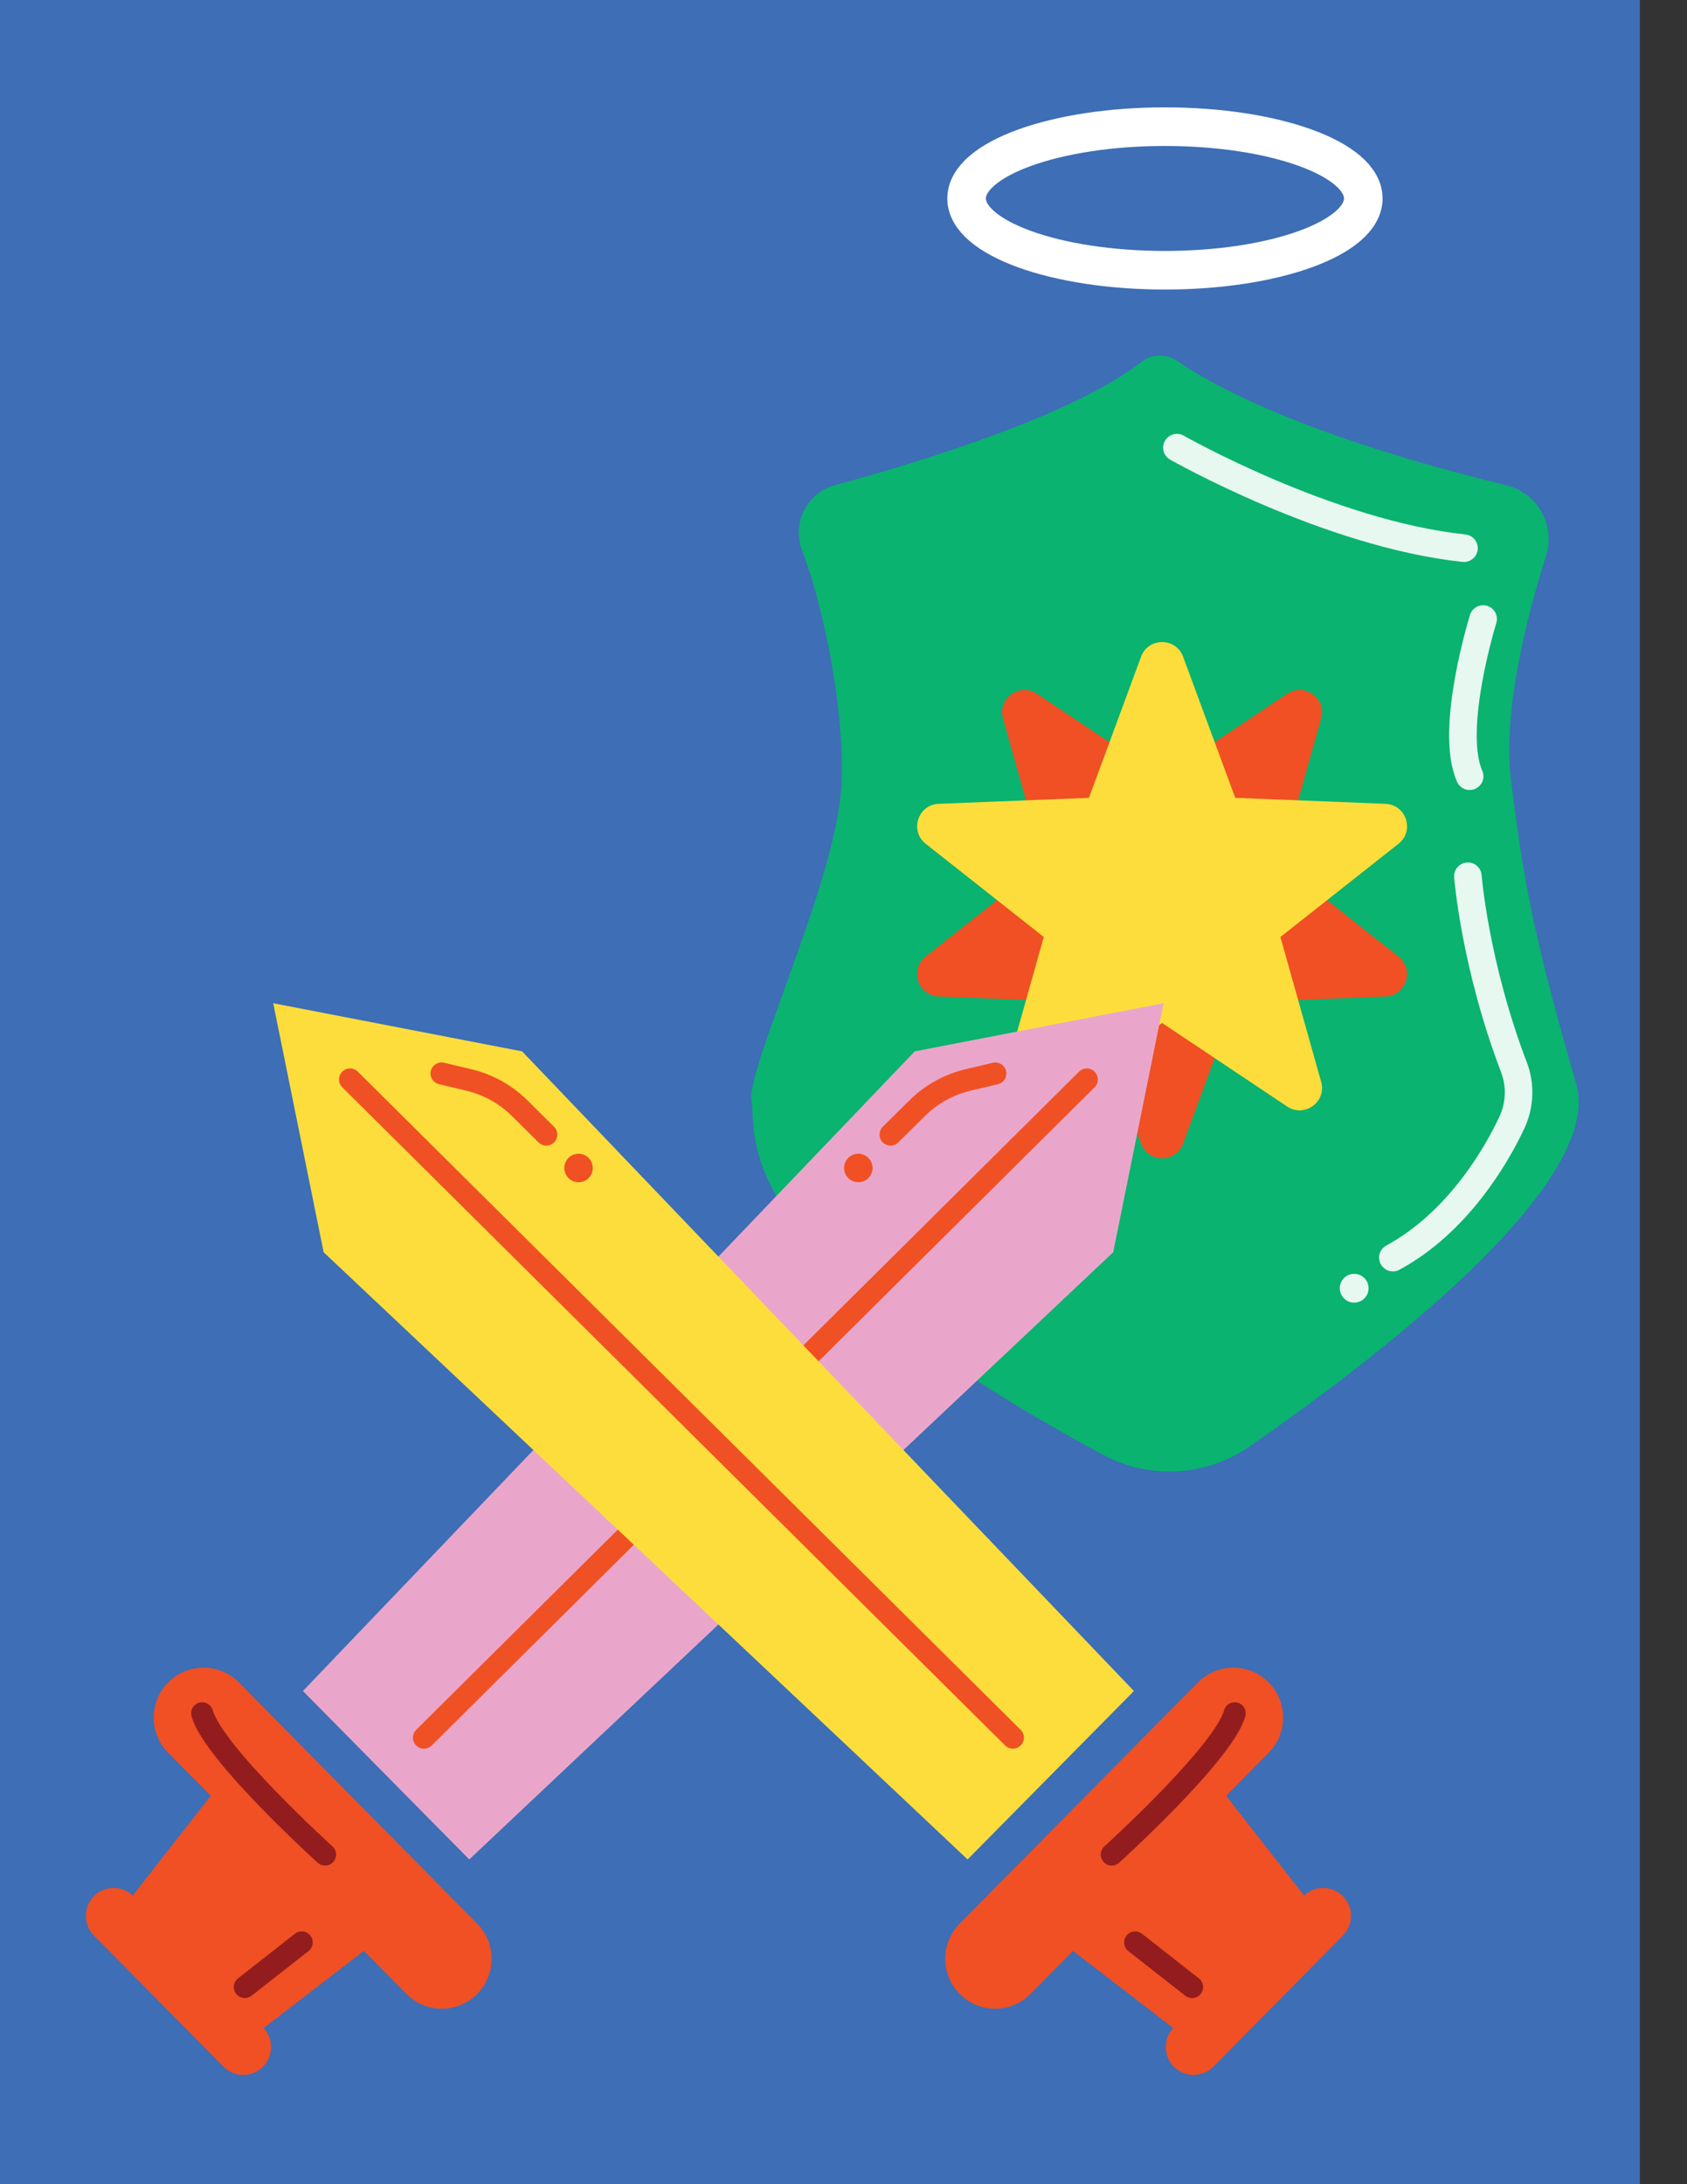 <?xml version="1.0" encoding="UTF-8"?>
<svg id="Layer_1" data-name="Layer 1" xmlns="http://www.w3.org/2000/svg" viewBox="0 0 612 792">
  <rect x="0" y="0" width="612" height="792" fill="#333333" stroke="none"/>
  <defs>
    <style>
      .cls-1 {
        fill: #eaa6ca;
      }

      .cls-2 {
        stroke: #931d1e;
      }

      .cls-2, .cls-3 {
        stroke-width: 8px;
      }

      .cls-2, .cls-3, .cls-4 {
        stroke-linecap: round;
        stroke-linejoin: round;
      }

      .cls-2, .cls-3, .cls-4, .cls-5 {
        fill: none;
      }

      .cls-6 {
        fill: #fff;
      }

      .cls-6, .cls-4 {
        opacity: .9;
      }

      .cls-7 {
        fill: #fddd3c;
      }

      .cls-3 {
        stroke: #f05124;
      }

      .cls-8 {
        fill: #0ab36f;
      }

      .cls-9 {
        fill: #3d6eb6;
      }

      .cls-4 {
        stroke-width: 10px;
      }

      .cls-4, .cls-5 {
        stroke: #fff;
      }

      .cls-5 {
        stroke-miterlimit: 10;
        stroke-width: 14px;
      }

      .cls-10 {
        fill: #f05023;
      }
    </style>
  </defs>
  <rect class="cls-9" width="594.9" height="792"/>
  <g>
    <path class="cls-8" d="m400.21,527.52c16.82,9.04,37.29,7.89,53-2.97,44.23-30.59,129.15-94.94,118.59-131.55-14.2-49.23-18.93-71-23.67-110.29-3.02-25.03,5.88-59.48,12.74-81.18,3.49-11.06-3.07-22.8-14.35-25.55-73.43-17.91-106.57-36.19-119.34-45.01-4.02-2.77-9.36-2.66-13.21.33-25.06,19.51-81.11,36.51-111,44.6-10.18,2.76-15.8,13.68-12.05,23.53,9.28,24.37,16.61,66.07,13.92,89.9-4.03,35.73-34.55,99.4-32.19,110.29,2.23,10.26-11.3,53.29,127.56,127.9Z"/>
    <path class="cls-10" d="m421.57,281.87l45.37-30.29c6.28-4.19,14.38,1.7,12.33,8.96l-14.78,52.51,42.83,33.79c5.93,4.68,2.83,14.2-4.71,14.5l-54.51,2.17-18.91,51.17c-2.62,7.08-12.63,7.08-15.25,0l-18.91-51.17-54.51-2.17c-7.54-.3-10.64-9.82-4.71-14.5l42.83-33.79-14.78-52.51c-2.05-7.27,6.06-13.15,12.33-8.96l45.37,30.29Z"/>
    <path class="cls-7" d="m395.04,289.3l18.91-51.17c2.62-7.08,12.63-7.08,15.25,0l18.91,51.17,54.51,2.17c7.54.3,10.64,9.82,4.71,14.5l-42.83,33.79,14.78,52.51c2.05,7.27-6.06,13.15-12.33,8.96l-45.37-30.29-45.37,30.29c-6.28,4.19-14.38-1.7-12.33-8.96l14.78-52.51-42.83-33.79c-5.93-4.68-2.83-14.2,4.71-14.5l54.51-2.17Z"/>
    <path class="cls-4" d="m426.96,162.32s54.91,31.24,104.13,36.45"/>
    <path class="cls-4" d="m538.05,224.46s-12.47,39.96-4.9,57"/>
    <path class="cls-4" d="m532.51,317.73s2.52,32.14,16.71,69.26c2.5,6.53,2.18,13.79-.78,20.12-5.92,12.64-19.98,36.36-43.14,48.91"/>
    <circle class="cls-6" cx="491.26" cy="467.12" r="5.22"/>
    <ellipse class="cls-5" cx="422.61" cy="71.96" rx="71.95" ry="26.03"/>
  </g>
  <g>
    <g>
      <polygon class="cls-1" points="170.24 674.24 403.84 454.07 422.12 363.78 331.85 381.23 109.89 613.17 170.24 674.24"/>
      <line class="cls-3" x1="394.27" y1="391.42" x2="153.8" y2="630.08"/>
      <path class="cls-10" d="m61,635.56l86.43,87.46c7.02,7.11,18.47,7.16,25.56.12h0c7.09-7.04,7.15-18.5.12-25.61l-86.43-87.46c-7.02-7.11-18.47-7.16-25.56-.12h0c-7.09,7.04-7.15,18.5-.12,25.61Z"/>
      <polygon class="cls-10" points="41.89 695.35 87.59 741.59 138.02 702.76 81.12 645.19 41.89 695.35"/>
      <path class="cls-10" d="m34.06,701.83l46.99,47.55c3.93,3.97,10.33,4.01,14.29.07h0c3.97-3.94,4-10.35.07-14.33l-46.99-47.55c-3.93-3.97-10.33-4.01-14.29-.07h0c-3.97,3.94-4,10.35-.07,14.33Z"/>
      <path class="cls-3" d="m361.08,389.25l-9.91,2.35c-6.99,1.66-13.39,5.22-18.49,10.28l-9.61,9.53"/>
      <ellipse class="cls-10" cx="311.37" cy="423.52" rx="5.16" ry="5.17"/>
      <path class="cls-2" d="m117.93,672.47s-40.57-36.72-44.59-51.22"/>
      <line class="cls-2" x1="109.45" y1="704.33" x2="88.8" y2="720.51"/>
    </g>
    <g>
      <polygon class="cls-7" points="351.01 674.24 117.41 454.07 99.12 363.78 189.4 381.23 411.36 613.17 351.01 674.24"/>
      <line class="cls-3" x1="126.98" y1="391.42" x2="367.45" y2="630.08"/>
      <path class="cls-10" d="m460.25,635.56l-86.43,87.46c-7.02,7.11-18.47,7.16-25.56.12h0c-7.09-7.04-7.15-18.5-.12-25.61l86.43-87.46c7.02-7.11,18.47-7.16,25.56-.12h0c7.09,7.04,7.15,18.5.12,25.61Z"/>
      <polygon class="cls-10" points="479.36 695.35 433.66 741.59 383.23 702.76 440.13 645.19 479.36 695.35"/>
      <path class="cls-10" d="m487.19,701.83l-46.99,47.55c-3.93,3.97-10.33,4.01-14.29.07h0c-3.97-3.94-4-10.35-.07-14.33l46.99-47.55c3.93-3.97,10.33-4.01,14.29-.07h0c3.97,3.94,4,10.35.07,14.33Z"/>
      <path class="cls-3" d="m160.17,389.25l9.91,2.35c6.99,1.66,13.39,5.22,18.49,10.28l9.61,9.53"/>
      <ellipse class="cls-10" cx="209.88" cy="423.52" rx="5.16" ry="5.17"/>
      <path class="cls-2" d="m403.32,672.47s40.57-36.72,44.59-51.22"/>
      <line class="cls-2" x1="411.8" y1="704.33" x2="432.45" y2="720.51"/>
    </g>
  </g>
</svg>